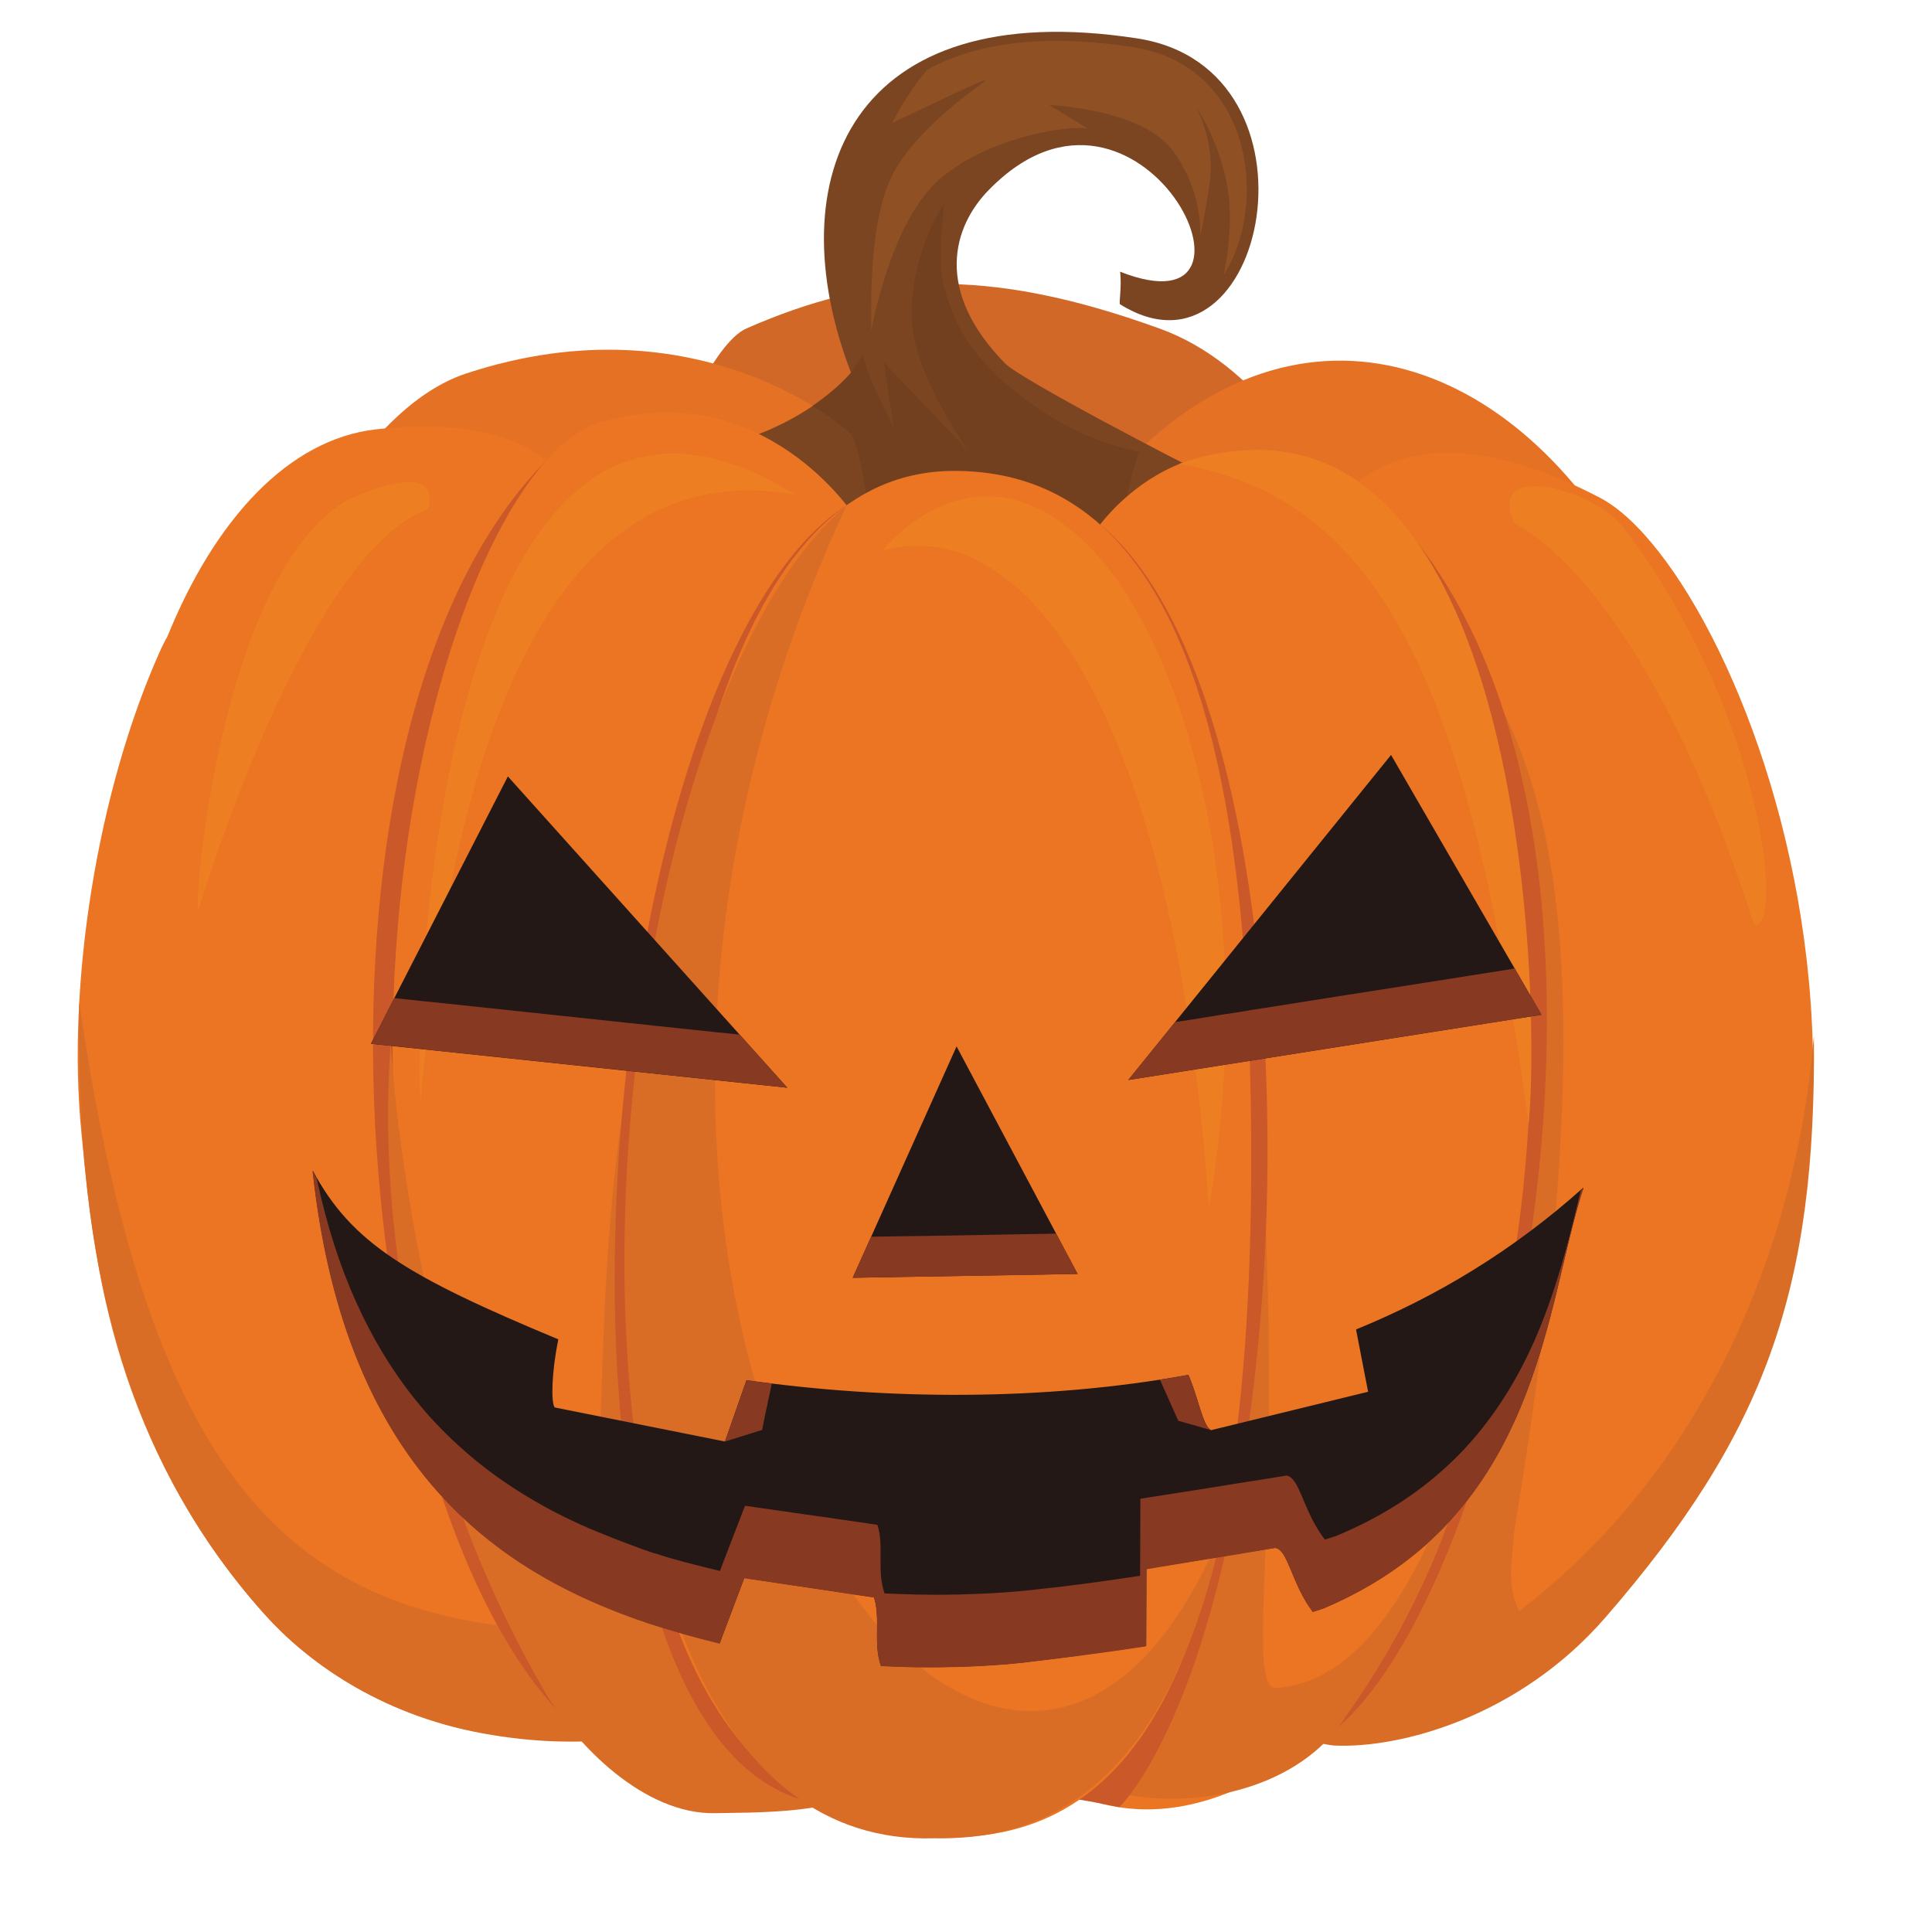 <?xml version="1.0" encoding="utf-8"?>
<!-- Generator: Adobe Illustrator 25.4.1, SVG Export Plug-In . SVG Version: 6.00 Build 0)  -->
<svg version="1.1" id="Capa_1" xmlns="http://www.w3.org/2000/svg" xmlns:xlink="http://www.w3.org/1999/xlink" x="0px" y="0px"
	 viewBox="0 0 800 800" style="enable-background:new 0 0 800 800;" xml:space="preserve">
<style type="text/css">
	.st0{fill-rule:evenodd;clip-rule:evenodd;fill:#D26828;}
	.st1{fill-rule:evenodd;clip-rule:evenodd;fill:#E57125;}
	.st2{fill-rule:evenodd;clip-rule:evenodd;fill:#7B4522;}
	.st3{fill-rule:evenodd;clip-rule:evenodd;fill:#8F5024;}
	.st4{fill-rule:evenodd;clip-rule:evenodd;fill:#72401F;}
	.st5{fill-rule:evenodd;clip-rule:evenodd;fill:#EB7523;}
	.st6{fill-rule:evenodd;clip-rule:evenodd;fill:#DA6D26;}
	.st7{fill-rule:evenodd;clip-rule:evenodd;fill:#CA5828;}
	.st8{fill-rule:evenodd;clip-rule:evenodd;fill:#ED7F22;}
	.st9{fill-rule:evenodd;clip-rule:evenodd;fill:#231815;}
	.st10{fill-rule:evenodd;clip-rule:evenodd;fill:#883922;}
</style>
<g>
	<g>
		<path class="st0" d="M309.1,136c52.4-23,98.9-26.1,171.2,0.1C636.2,192.6,640.7,685.7,370.6,681
			C127.1,676.8,256.7,159.1,309.1,136z"/>
		<path class="st1" d="M473.7,184.5C629.4,40.9,840.1,364.7,607.3,657.2c-117.9,83.1-186.4,2.1-186.4,2.1S455.7,197.8,473.7,184.5z"
			/>
		<path class="st1" d="M351.7,178.9c0,0-61.7-56.3-158.8-24.2c-85,28.1-171.9,284.7-3.8,494.5c123,85.1,199.7,5.3,199.7,5.3
			S370.4,192.5,351.7,178.9z"/>
		<path class="st2" d="M498.2,195.9c-7.3-3.3-75.4-38.7-82-45.4c-29.7-30.3-21.5-56.8-6.8-71.8c62.7-64.4,123.9,61.2,54.4,33.8
			c0.8,6.1-0.6,13.2,0,13.5c60.2,37.6,88.1-97.6,7.1-110.1C352.6-2.3,321.4,73.7,352.4,154.4c0,0-24.1,29.9-75.3,33.4
			C353.9,260.9,428,272,498.2,195.9z"/>
		<path class="st3" d="M389.5,73.8c21.7-18.4,57.6-22.5,61.3-20.3c3.6,2.2-16.3-10-16.3-10s37.9,1.5,50.8,18.5
			c12.3,16.2,11.9,33.5,11.6,36.2c0.4-1.7,1.8-8.1,3.9-21.5c2.8-17.5-5.5-32.4-5.5-32.4s11.2,16.3,13.5,37.3
			c1.3,11.9-0.4,24-2.1,32.3C525,85.5,519.4,27.3,469,19.5c-37.2-5.7-65.3-1.6-85.1,9.4c-5.2,6.1-10.1,13.5-14.5,22.1
			c0,0,37-17.9,38.7-17.9c1.6,0-25.9,16.8-37.7,37.7c-7.1,12.5-9,32.6-9.5,47.5c-0.4,10.1,0,17.7-0.2,18.9
			c-0.2,1.3,1.2-7.8,4.9-19.7C369.9,102.9,377.6,83.9,389.5,73.8z"/>
		<path class="st4" d="M471.8,187.2c-12.1-2.7-26.1-7.6-39.7-16.6c-29.7-19.5-37.1-36.6-41.1-51.7c-0.1-0.4-0.2-0.9-0.3-1.3
			c-3.4-15,1.5-35-0.2-32.6c-1.4,2-9.4,15.2-12.1,33c-0.7,4.7-1,9.6-0.8,14.8c1.2,24.7,26.2,57.4,23,53.7
			c-3.2-3.7-34.6-36.4-34.6-36.4l4.2,28.5c-0.8-5.1-9.4-17.5-12.9-31.7l-5.1,7.6c0,0-5.2,6.4-15.8,13.6c9.9,6,15.1,10.8,15.1,10.8
			c2.4,1.7,4.8,10.7,7.1,25.1c10.8-5.9,22.9-9,36.3-9.1c24.5,0,44.4,7.9,60.5,22.2c2.4-3.1,6.2-7.4,11.3-11.8
			C468.6,196.8,470.3,190.6,471.8,187.2z"/>
		<path class="st5" d="M546,220.2c0,0,23.2-62.8,116.5-14.1c61.3,32,166.1,300.9-5.4,467.3c-115.9,92.4-141.6,3.4-141.6,3.4
			S531.5,232.9,546,220.2z"/>
		<path class="st6" d="M621.4,354.1l0-0.2c-2.5-18.8-5.7-38.6-11.3-56.7c-6-19.1-15.1-37.5-23.9-55.3c45,54.4,87.7,109.1,40.8,392.3
			c-0.8,10.9-3.3,22.7,2.1,32.9c116.3-89.3,120.8-232.8,122-237.8c1,104.6-19.9,163.9-86.2,240.3c-35.7,41.3-85,54.4-112.1,53.2
			c-6.1-0.3-16.8-4.5-22.2-1.5c38.7-13.9,79.6-140,88-178.2c6.4-28.9,6.8-59.9,7-89.3C625.9,420.7,625.7,387,621.4,354.1z"/>
		<path class="st7" d="M562.5,199.3c-11,182.5-11.1,513.9-37.5,527.8C612.6,734,714.5,326.2,562.5,199.3z"/>
		<path class="st5" d="M452.2,221.9c0,0,35.5-58.9,107.1-24.3c62.7,30.3,131.4,298.4-1.9,512.7c-95.2,86.1-149.8,2.5-149.8,2.5
			S437.7,235.6,452.2,221.9z"/>
		<path class="st6" d="M503.1,311.4c43,257.9,7.3,388.6,25.5,387.5c51.1-3.3,73.2-90.9,80.2-100.4c-7.7,37.4-28.3,79.9-51.3,111.9
			c-19.2,30.6-62.9,39.5-95.5,31.8c3.7-4.8,5.7-10.3,8.2-15.8c7.1-16,13.1-32.2,17.3-49.2c10.6-42.6,16.5-86.7,22-130.1
			C514.1,509.8,505.4,348.7,503.1,311.4z"/>
		<path class="st7" d="M463.5,748.3c0,0,40.5-38.1,56.4-181.3c15.8-142.7-6.3-302.5-64.4-349.8c-5.2,116.2,4.7,520.1-12.9,527.5
			C445.5,744.6,463.5,748.3,463.5,748.3z"/>
		<path class="st8" d="M633,465.5c-22.9-168.3-55.4-258.8-144.8-273.4C629.4,144.2,638.4,407.2,633,465.5z"/>
		<path class="st5" d="M243.8,221.4c0,0-2.1-53.5-88.2-43.6c-35.9,4.1-66.4,36.8-86.3,85.8c-1.2,2.1-2.3,4.3-3.3,6.6
			c-25.7,57.6-38.4,137.3-32.3,198.8c3.5,36,7.2,66.6,18.7,100.9c11.5,34.3,30,68.3,57.4,98.8c16.7,18.6,46.6,41,90.1,48.9
			c20.5,3.7,56.9,5.8,79.4-1.2c-3.4-1.8-23.7-24.4-32.2-33.1c13.3-8.3,21.6-16.3,21.6-16.3S257.8,234.4,243.8,221.4z"/>
		<path class="st6" d="M32.8,415c-1.5,94.5,13.3,182.8,76.9,253.6c16.7,18.6,46.5,41.1,89.9,49.1c21.1,3.9,42.3,4.7,63.5,1.4
			c-11.8-5-20.8-31.4-25.9-43.6C123.6,672.1,62.4,618.4,32.8,415z"/>
		<path class="st7" d="M231.6,709.2c-88.8-94-114-409.1-5.3-518.6C201,381.4,227.4,693.2,246.4,698
			C243.5,698.5,231.6,709.2,231.6,709.2z"/>
		<path class="st5" d="M353.7,213.5c0,0-37.6-58.3-105.1-38.7c-67.5,19.6-144.3,308.7-19.5,525.2c62.4,107.6,149.7,5,149.7,5
			S367.7,227.5,353.7,213.5z"/>
		<path class="st6" d="M161.8,431.7c-7,92.7,19.4,192.4,63.5,268.3c13.3,22.9,41.6,51.4,70.8,50.8c14-0.3,46.8,0.2,57.5-8.2
			c5.2-4.1,3.8-3.6,9.2-7.5c4.5-3.3-5-17-0.8-20.7c-19.5,0-29.7-19.5-40.7-32.3c-30.1-35.2-42.5-234.4-52.2-278.6
			c-26.5,104.2-15.5,199.8-25.4,230.5c-4.7,14.4-16.2,19.8-26,8.6C185,605.3,164.7,484.6,161.8,431.7z"/>
		<path class="st7" d="M350.6,209.2c0.6,116.2-19.5,530.8-2.2,538.5C208,746.5,238.8,280.7,350.6,209.2z"/>
		<path class="st5" d="M264.3,488.7c12.8-156.1,42.1-293.6,130.8-293.7c100.7-0.1,123.7,134.6,123,291.1
			c-1.1,243.8-70.1,278-133.9,274.5C304.3,756.1,249.1,675.6,264.3,488.7z"/>
		<path class="st6" d="M350.6,209.2C194,545,415.2,857.1,506.5,632.4C482,746.5,426.8,761.9,386.8,761.2
			C203.4,766.6,240.3,301.2,350.6,209.2z"/>
		<path class="st8" d="M365.6,227.8c0,0,37.9-48.4,84.5-2.4c40.6,40.1,71.9,148.9,50.5,274.7C487.6,309.9,431,211.2,365.6,227.8z"/>
		<path class="st8" d="M726.3,382.9c-37-115.9-79.2-155.6-99-166.1c-13-26.4,33.2-14.6,45.4,2.3
			C730.3,295.2,738.9,385.6,726.3,382.9z"/>
		<path class="st8" d="M174.1,456.2c15.5-172.9,64.9-267.4,155.1-251.4C186.4,115.9,171.2,401.9,174.1,456.2z"/>
		<path class="st8" d="M177.4,210.7c4-16.3-14.9-12-32.7-4.1C91.1,236.3,79.8,377.1,82.1,377C80.6,382.3,125,229.6,177.4,210.7z"/>
		<polygon class="st9" points="153.6,432.2 326,450.4 210.3,321.5 		"/>
		<polygon class="st9" points="638.3,420.2 467.2,447.2 576,312.6 		"/>
		<polygon class="st9" points="446.2,527.5 353.1,529.1 396.1,433.3 		"/>
		<path class="st9" d="M561.5,550.5l5,25.8l-65,15.9c-3.4-1.5-5.1-12.8-9.4-22.9c-60,10.9-125.1,10.4-183,2.2l-8.9,25.4l-70.5-14.1
			c-1.6-1.9-1.3-14.8,1.5-28.2c-62.9-26.2-85.6-39.9-101.7-69.9c14.8,136.5,90.2,176.8,168.5,195.7l10.2-27l53.7,8
			c2.8,8.5-0.4,19,2.9,28.4c37.4,1.9,63.7-2,63.7-2s20.9-2.4,46.1-6.3l0.1-31.9l53.3-8.7c5.4,0.7,6.7,14.6,15.6,26.5
			c1.6-0.5,3.2-1,4.6-1.5c90-38.2,91.6-126.4,107.5-174.2C626.4,518,594.6,537,561.5,550.5z"/>
		<path class="st10" d="M244,632.9c-5-2.2-9.9-4.5-14.7-7c-11.4-6-22.4-13-32.6-21.4c-4.3-3.6-8.5-7.3-12.6-11.4c-2-2-4-4.1-6-6.3
			c-2.4-2.7-4.7-5.4-7-8.3c-17.8-22.6-31.8-51.9-39.9-90.4c-0.6-1.1-1.2-2.2-1.8-3.3c6.8,62.9,26.5,105.4,53.5,134.8
			c2.8,3.1,5.8,6.1,8.8,8.9c2,1.9,4,3.7,6.1,5.5c11.2,9.6,23.4,17.4,36.1,23.9c9.9,5.1,20.2,9.3,30.6,13c3.1,1.1,6.3,2.1,9.5,3.1
			c2.4,0.7,4.7,1.4,7.1,2.1c0.4,0.1,0.9,0.2,1.3,0.4c5.2,1.5,10.4,2.8,15.6,4.1l6.5-17.3l3.5-9.4l0.1-0.4l33.1,4.9l11.8,1.8l8.9,1.3
			c1.2,3.5,1.3,7.3,1.3,11.3c0,0.1,0,0.2,0,0.3c0,2.5-0.1,5.1,0,7.7c0.1,3.1,0.5,6.1,1.6,9.1c4.7,0.2,9.3,0.4,13.6,0.5
			c0.9,0,1.7,0,2.5,0c10.9,0.1,20.5-0.2,28.1-0.7c12.3-0.7,19.5-1.8,19.5-1.8s9-1,22.3-2.8c1.7-0.2,3.4-0.5,5.3-0.7
			c5.7-0.8,12-1.7,18.5-2.7l0.1-29.5l0-2.4l4.7-0.8l14.6-2.4l6.6-1.1l2.1-0.3l0.7-0.1l3.6-0.6l9.6-1.6l7.2-1.2l4.2-0.7
			c4.7,0.6,6.3,11.2,12.4,21.7c0.9,1.6,2,3.2,3.2,4.8l4.6-1.5c14.1-6,26.1-13.2,36.3-21.3c2.3-1.8,4.5-3.7,6.6-5.6
			c1.5-1.4,3-2.8,4.4-4.2c1.3-1.2,2.5-2.5,3.7-3.8c2.8-3,5.5-6.2,8-9.3c15.1-19.2,24.1-40.8,30.6-61.8c7.8-25.3,11.8-49.7,17.9-68.1
			c-0.4,0.3-0.7,0.6-1.1,1c-3.9,16.2-8.2,34.1-15,51.9c-5.2,13.8-12,27.5-21.1,40.3c-2.9,4.1-6.1,8.1-9.5,12c-3,3.4-6.3,6.8-9.8,10
			c-12.1,11.2-27.1,21.1-45.9,28.9l-4.7,1.5c-2.1-2.7-3.8-5.6-5.2-8.3c-4.7-9.2-6.5-17.7-10.7-18.2l-8,1.3l-6.9,1.1l-0.2,0l-4.4,0.7
			l-4.3,0.7l-9.3,1.5l-27.4,4.3l-0.1,31.9c-7.7,1.2-14.4,2.1-20.1,2.9c-13.3,1.8-20.7,2.5-20.7,2.5s-3.7,0.5-10.4,1.1
			c-2.8,0.2-6.1,0.5-9.8,0.7c-7.8,0.4-17.5,0.8-28.6,0.6c-1.6,0-3.1,0-4.8-0.1c-3.7-0.1-7.5-0.2-11.4-0.4c-3.4-9.4-0.1-19.9-3-28.4
			l-21.9-3.2l-7.9-1.1l-25-3.6l-5.1,13.2l-5.3,13.8c-4.9-1.2-9.8-2.4-14.7-3.7c-3.8-1-7.6-2.1-11.3-3.3c-0.2-0.1-0.5-0.2-0.7-0.2
			c-1.1-0.3-2.2-0.7-3.3-1.1c-1-0.3-1.9-0.6-2.9-1C257.9,638.5,250.9,635.8,244,632.9z"/>
		<polygon class="st10" points="421.6,511.1 382.2,511.8 373.2,511.9 360.7,512.1 353.1,529.1 373.8,528.7 383.1,528.6 420.3,528 
			431.5,527.8 446.2,527.5 437.3,510.8 433,510.9 		"/>
		<polygon class="st10" points="296.4,427.4 272.7,424.9 270.7,424.7 265.5,424.1 264.3,424 261.8,423.7 260.4,423.6 228.6,420.2 
			216.3,418.9 178.7,414.9 174.6,414.5 163.3,413.3 163,413.9 154.5,430.5 153.6,432.2 154.5,432.3 161.7,433 161.9,433 
			162.6,433.1 173.9,434.3 176.3,434.6 216.7,438.8 227.8,440 259.4,443.3 260.6,443.5 261.2,443.5 263,443.7 268.5,444.3 
			275.3,445 296,447.2 326,450.4 306.3,428.4 		"/>
		<polygon class="st10" points="486.6,423.2 467.2,447.2 495,442.8 507,440.9 509.3,440.6 517.5,439.3 519.5,439 524,438.2 
			526.1,437.9 553.1,433.6 585.5,428.5 625.7,422.2 626.5,422 633.8,420.9 633.9,420.9 638.3,420.2 633.7,412.1 633.5,411.9 
			627.2,401 625.1,401.4 623.1,401.7 587,407.4 553.8,412.6 527.3,416.8 522.8,417.5 517.5,418.3 516.7,418.5 508.5,419.8 
			507.5,419.9 492.1,422.4 		"/>
		<path class="st10" d="M319.6,572.9c-2.3-0.3-4.7-0.6-7-0.9c-1.2-0.2-2.3-0.3-3.5-0.5l-8.9,25.4l15.4-4.8l1.2-6.1L319.6,572.9z"/>
		<path class="st10" d="M480.3,571.3l7.6,17l13.6,3.9c-3.4-1.5-5.1-12.8-9.4-22.9C488.2,570,484.3,570.7,480.3,571.3z"/>
	</g>
</g>
</svg>
